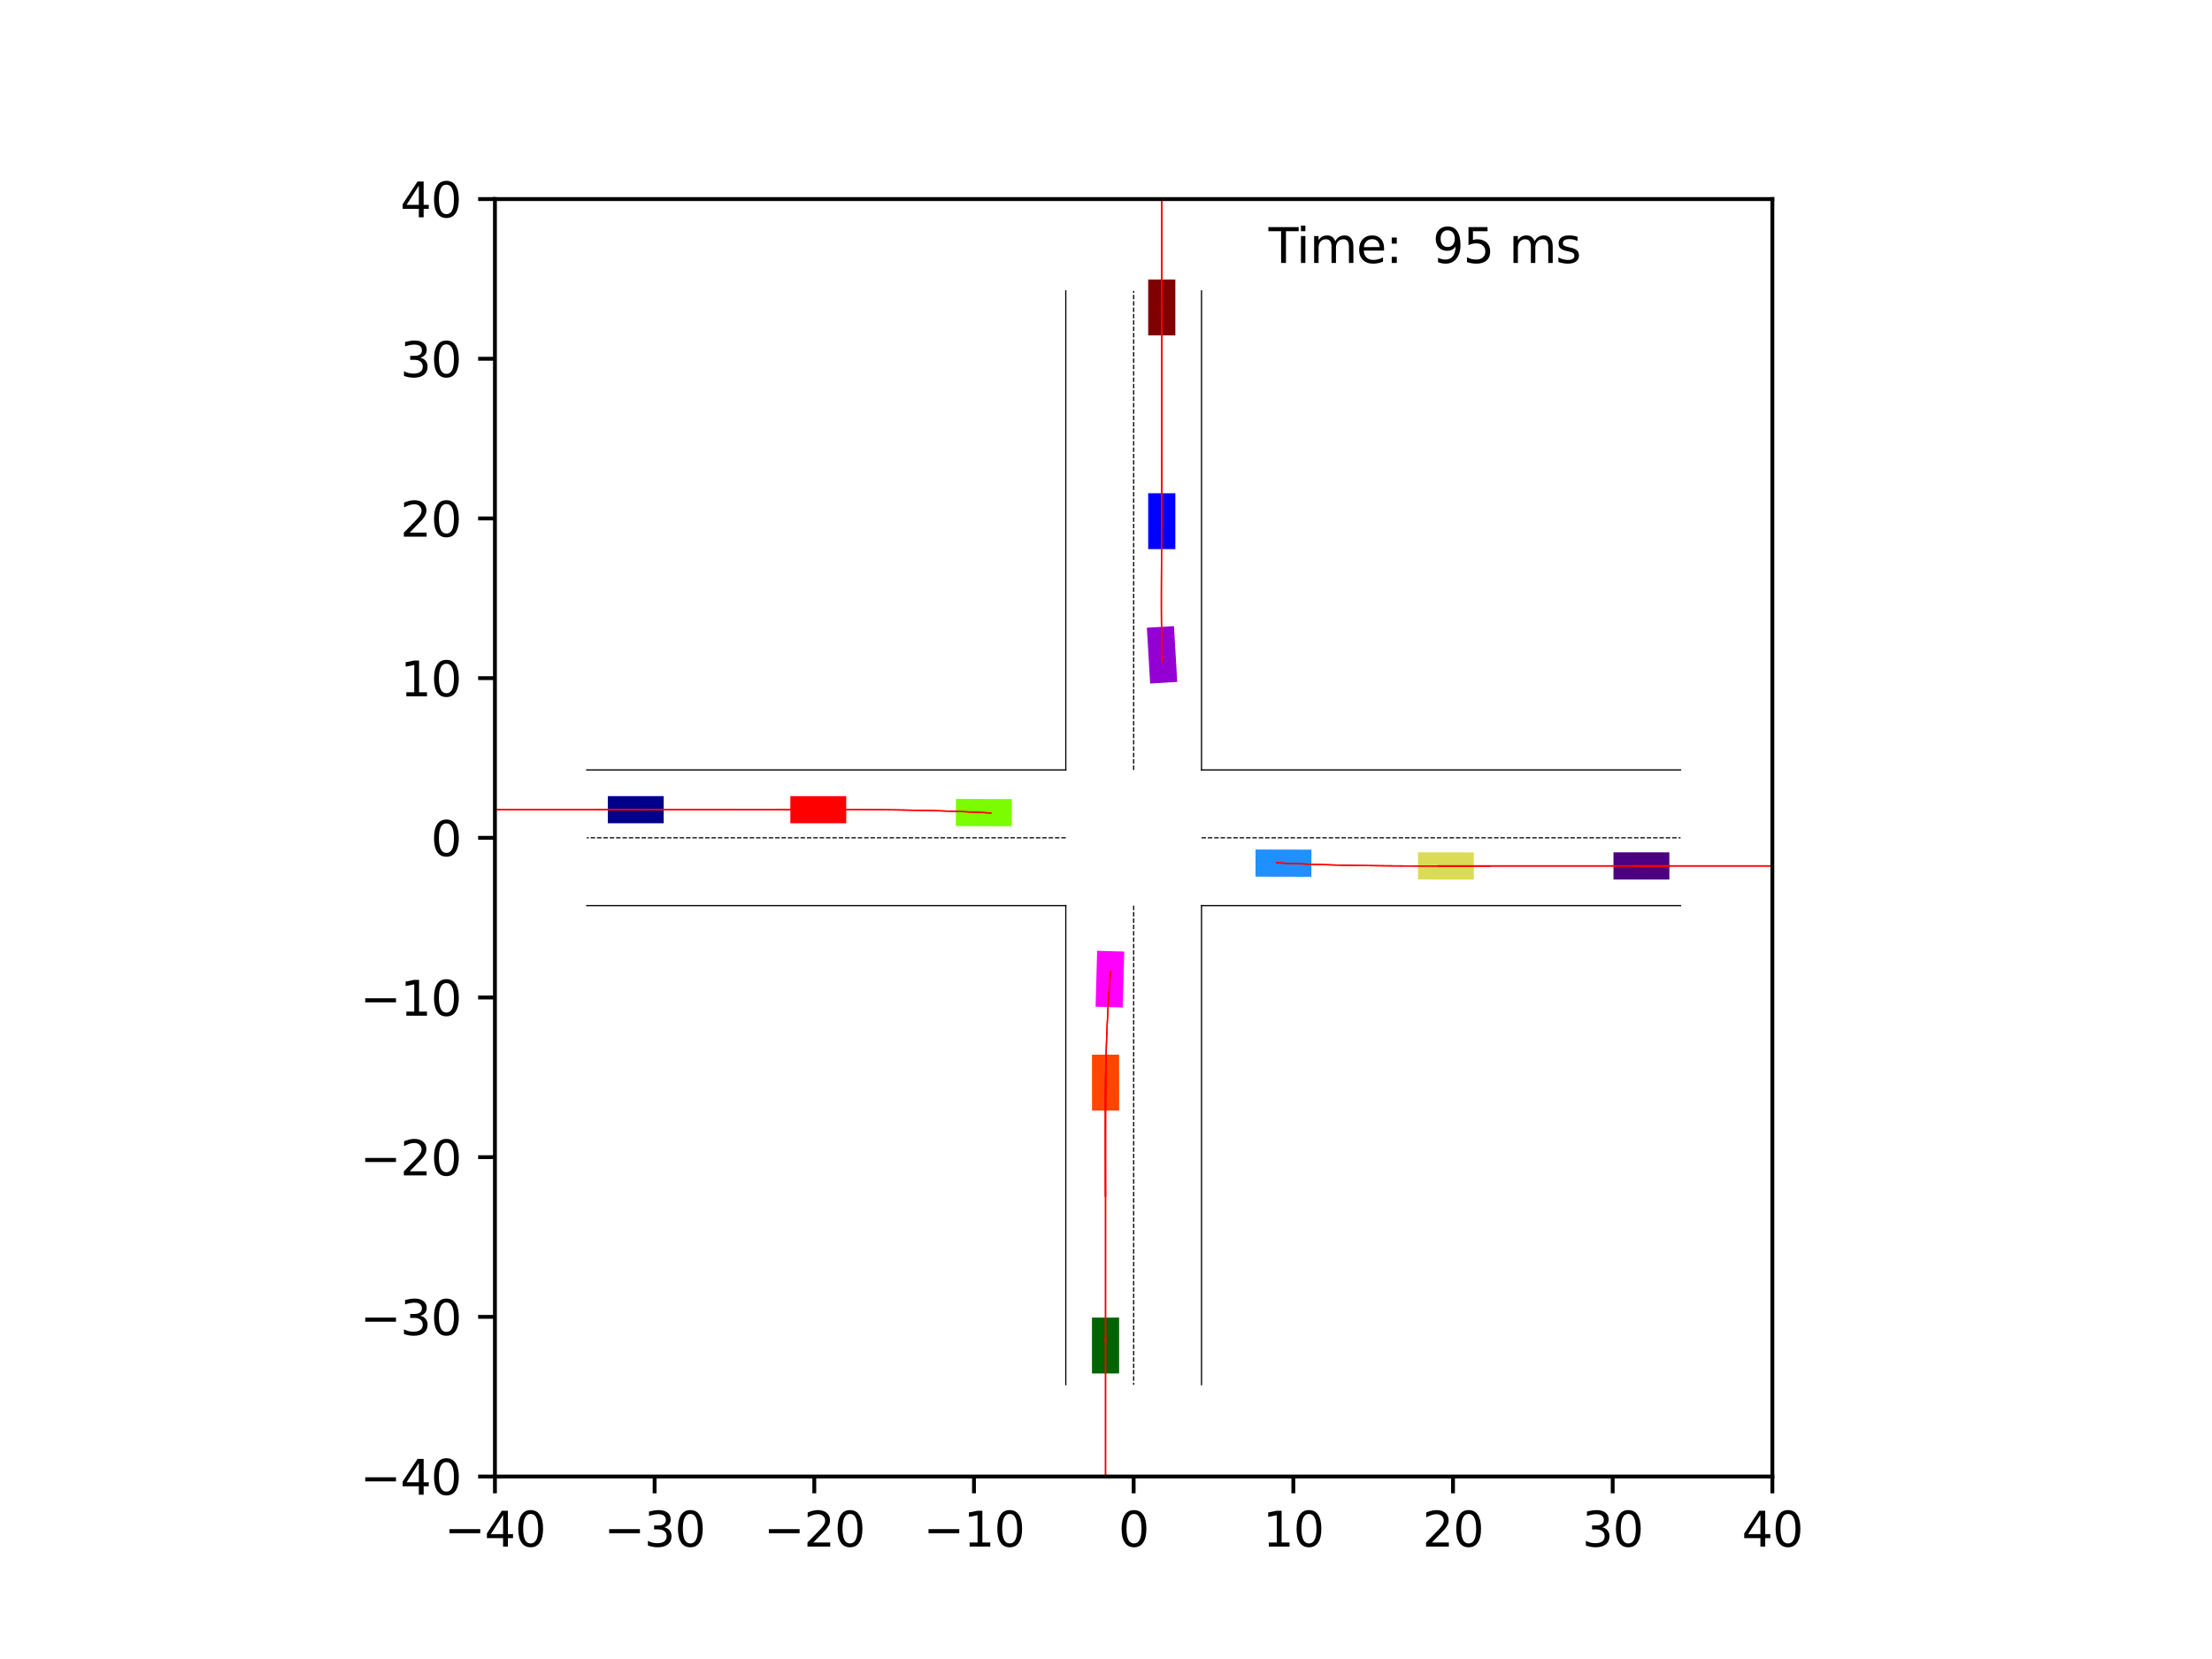 <?xml version="1.0" encoding="utf-8" standalone="no"?>
<!DOCTYPE svg PUBLIC "-//W3C//DTD SVG 1.1//EN"
  "http://www.w3.org/Graphics/SVG/1.1/DTD/svg11.dtd">
<svg xmlns:xlink="http://www.w3.org/1999/xlink" width="460.8pt" height="345.6pt" viewBox="0 0 460.8 345.6" xmlns="http://www.w3.org/2000/svg" version="1.1">
 <defs>
  <style type="text/css">*{stroke-linejoin: round; stroke-linecap: butt}</style>
 </defs>
 <g id="figure_1">
  <g id="patch_1">
   <path d="M 0 345.6 
L 460.8 345.6 
L 460.8 0 
L 0 0 
z
" style="fill: #ffffff"/>
  </g>
  <g id="axes_1">
   <g id="patch_2">
    <path d="M 103.104 307.584 
L 369.216 307.584 
L 369.216 41.472 
L 103.104 41.472 
z
" style="fill: #ffffff"/>
   </g>
   <g id="patch_3">
    <path d="M 138.26 165.845 
L 126.618 165.845 
L 126.618 171.5 
L 138.26 171.5 
z
" clip-path="url(#pce19d95047)" style="fill: #00008b"/>
   </g>
   <g id="patch_4">
    <path d="M 244.843 69.869 
L 244.843 58.226 
L 239.188 58.226 
L 239.188 69.869 
z
" clip-path="url(#pce19d95047)" style="fill: #800000"/>
   </g>
   <g id="patch_5">
    <path d="M 227.477 274.48 
L 227.477 286.123 
L 233.132 286.123 
L 233.132 274.48 
z
" clip-path="url(#pce19d95047)" style="fill: #006400"/>
   </g>
   <g id="patch_6">
    <path d="M 336.116 183.211 
L 347.759 183.211 
L 347.759 177.556 
L 336.116 177.556 
z
" clip-path="url(#pce19d95047)" style="fill: #4b0082"/>
   </g>
   <g id="patch_7">
    <path d="M 244.844 114.391 
L 244.843 102.748 
L 239.188 102.749 
L 239.189 114.391 
z
" clip-path="url(#pce19d95047)" style="fill: #0000ff"/>
   </g>
   <g id="patch_8">
    <path d="M 176.284 165.845 
L 164.642 165.854 
L 164.646 171.509 
L 176.288 171.5 
z
" clip-path="url(#pce19d95047)" style="fill: #ff0000"/>
   </g>
   <g id="patch_9">
    <path d="M 295.386 183.207 
L 307.028 183.211 
L 307.03 177.556 
L 295.387 177.552 
z
" clip-path="url(#pce19d95047)" style="fill: #dbdc56"/>
   </g>
   <g id="patch_10">
    <path d="M 245.242 142.053 
L 244.555 130.431 
L 238.91 130.764 
L 239.597 142.387 
z
" clip-path="url(#pce19d95047)" style="fill: #9400d3"/>
   </g>
   <g id="patch_11">
    <path d="M 261.542 182.624 
L 273.184 182.651 
L 273.197 176.996 
L 261.555 176.97 
z
" clip-path="url(#pce19d95047)" style="fill: #1e90ff"/>
   </g>
   <g id="patch_12">
    <path d="M 227.478 219.717 
L 227.493 231.359 
L 233.148 231.352 
L 233.133 219.709 
z
" clip-path="url(#pce19d95047)" style="fill: #ff4500"/>
   </g>
   <g id="patch_13">
    <path d="M 210.782 166.471 
L 199.14 166.423 
L 199.117 172.078 
L 210.759 172.126 
z
" clip-path="url(#pce19d95047)" style="fill: #7cfc00"/>
   </g>
   <g id="patch_14">
    <path d="M 228.552 198.073 
L 228.229 209.711 
L 233.882 209.868 
L 234.204 198.23 
z
" clip-path="url(#pce19d95047)" style="fill: #ff00ff"/>
   </g>
   <g id="matplotlib.axis_1">
    <g id="xtick_1">
     <g id="line2d_1">
      <defs>
       <path id="m92a6360ecf" d="M 0 0 
L 0 3.5 
" style="stroke: #000000; stroke-width: 0.8"/>
      </defs>
      <g>
       <use xlink:href="#m92a6360ecf" x="103.104" y="307.584" style="stroke: #000000; stroke-width: 0.8"/>
      </g>
     </g>
     <g id="text_1">
      <!-- −40 -->
      <g transform="translate(92.552 322.182) scale(0.1 -0.1)">
       <defs>
        <path id="DejaVuSans-2212" d="M 678 2272 
L 4684 2272 
L 4684 1741 
L 678 1741 
L 678 2272 
z
" transform="scale(0.016)"/>
        <path id="DejaVuSans-34" d="M 2419 4116 
L 825 1625 
L 2419 1625 
L 2419 4116 
z
M 2253 4666 
L 3047 4666 
L 3047 1625 
L 3713 1625 
L 3713 1100 
L 3047 1100 
L 3047 0 
L 2419 0 
L 2419 1100 
L 313 1100 
L 313 1709 
L 2253 4666 
z
" transform="scale(0.016)"/>
        <path id="DejaVuSans-30" d="M 2034 4250 
Q 1547 4250 1301 3770 
Q 1056 3291 1056 2328 
Q 1056 1369 1301 889 
Q 1547 409 2034 409 
Q 2525 409 2770 889 
Q 3016 1369 3016 2328 
Q 3016 3291 2770 3770 
Q 2525 4250 2034 4250 
z
M 2034 4750 
Q 2819 4750 3233 4129 
Q 3647 3509 3647 2328 
Q 3647 1150 3233 529 
Q 2819 -91 2034 -91 
Q 1250 -91 836 529 
Q 422 1150 422 2328 
Q 422 3509 836 4129 
Q 1250 4750 2034 4750 
z
" transform="scale(0.016)"/>
       </defs>
       <use xlink:href="#DejaVuSans-2212"/>
       <use xlink:href="#DejaVuSans-34" x="83.789"/>
       <use xlink:href="#DejaVuSans-30" x="147.412"/>
      </g>
     </g>
    </g>
    <g id="xtick_2">
     <g id="line2d_2">
      <g>
       <use xlink:href="#m92a6360ecf" x="136.368" y="307.584" style="stroke: #000000; stroke-width: 0.8"/>
      </g>
     </g>
     <g id="text_2">
      <!-- −30 -->
      <g transform="translate(125.816 322.182) scale(0.1 -0.1)">
       <defs>
        <path id="DejaVuSans-33" d="M 2597 2516 
Q 3050 2419 3304 2112 
Q 3559 1806 3559 1356 
Q 3559 666 3084 287 
Q 2609 -91 1734 -91 
Q 1441 -91 1130 -33 
Q 819 25 488 141 
L 488 750 
Q 750 597 1062 519 
Q 1375 441 1716 441 
Q 2309 441 2620 675 
Q 2931 909 2931 1356 
Q 2931 1769 2642 2001 
Q 2353 2234 1838 2234 
L 1294 2234 
L 1294 2753 
L 1863 2753 
Q 2328 2753 2575 2939 
Q 2822 3125 2822 3475 
Q 2822 3834 2567 4026 
Q 2313 4219 1838 4219 
Q 1578 4219 1281 4162 
Q 984 4106 628 3988 
L 628 4550 
Q 988 4650 1302 4700 
Q 1616 4750 1894 4750 
Q 2613 4750 3031 4423 
Q 3450 4097 3450 3541 
Q 3450 3153 3228 2886 
Q 3006 2619 2597 2516 
z
" transform="scale(0.016)"/>
       </defs>
       <use xlink:href="#DejaVuSans-2212"/>
       <use xlink:href="#DejaVuSans-33" x="83.789"/>
       <use xlink:href="#DejaVuSans-30" x="147.412"/>
      </g>
     </g>
    </g>
    <g id="xtick_3">
     <g id="line2d_3">
      <g>
       <use xlink:href="#m92a6360ecf" x="169.632" y="307.584" style="stroke: #000000; stroke-width: 0.8"/>
      </g>
     </g>
     <g id="text_3">
      <!-- −20 -->
      <g transform="translate(159.08 322.182) scale(0.1 -0.1)">
       <defs>
        <path id="DejaVuSans-32" d="M 1228 531 
L 3431 531 
L 3431 0 
L 469 0 
L 469 531 
Q 828 903 1448 1529 
Q 2069 2156 2228 2338 
Q 2531 2678 2651 2914 
Q 2772 3150 2772 3378 
Q 2772 3750 2511 3984 
Q 2250 4219 1831 4219 
Q 1534 4219 1204 4116 
Q 875 4013 500 3803 
L 500 4441 
Q 881 4594 1212 4672 
Q 1544 4750 1819 4750 
Q 2544 4750 2975 4387 
Q 3406 4025 3406 3419 
Q 3406 3131 3298 2873 
Q 3191 2616 2906 2266 
Q 2828 2175 2409 1742 
Q 1991 1309 1228 531 
z
" transform="scale(0.016)"/>
       </defs>
       <use xlink:href="#DejaVuSans-2212"/>
       <use xlink:href="#DejaVuSans-32" x="83.789"/>
       <use xlink:href="#DejaVuSans-30" x="147.412"/>
      </g>
     </g>
    </g>
    <g id="xtick_4">
     <g id="line2d_4">
      <g>
       <use xlink:href="#m92a6360ecf" x="202.896" y="307.584" style="stroke: #000000; stroke-width: 0.8"/>
      </g>
     </g>
     <g id="text_4">
      <!-- −10 -->
      <g transform="translate(192.344 322.182) scale(0.1 -0.1)">
       <defs>
        <path id="DejaVuSans-31" d="M 794 531 
L 1825 531 
L 1825 4091 
L 703 3866 
L 703 4441 
L 1819 4666 
L 2450 4666 
L 2450 531 
L 3481 531 
L 3481 0 
L 794 0 
L 794 531 
z
" transform="scale(0.016)"/>
       </defs>
       <use xlink:href="#DejaVuSans-2212"/>
       <use xlink:href="#DejaVuSans-31" x="83.789"/>
       <use xlink:href="#DejaVuSans-30" x="147.412"/>
      </g>
     </g>
    </g>
    <g id="xtick_5">
     <g id="line2d_5">
      <g>
       <use xlink:href="#m92a6360ecf" x="236.16" y="307.584" style="stroke: #000000; stroke-width: 0.8"/>
      </g>
     </g>
     <g id="text_5">
      <!-- 0 -->
      <g transform="translate(232.979 322.182) scale(0.1 -0.1)">
       <use xlink:href="#DejaVuSans-30"/>
      </g>
     </g>
    </g>
    <g id="xtick_6">
     <g id="line2d_6">
      <g>
       <use xlink:href="#m92a6360ecf" x="269.424" y="307.584" style="stroke: #000000; stroke-width: 0.8"/>
      </g>
     </g>
     <g id="text_6">
      <!-- 10 -->
      <g transform="translate(263.062 322.182) scale(0.1 -0.1)">
       <use xlink:href="#DejaVuSans-31"/>
       <use xlink:href="#DejaVuSans-30" x="63.623"/>
      </g>
     </g>
    </g>
    <g id="xtick_7">
     <g id="line2d_7">
      <g>
       <use xlink:href="#m92a6360ecf" x="302.688" y="307.584" style="stroke: #000000; stroke-width: 0.8"/>
      </g>
     </g>
     <g id="text_7">
      <!-- 20 -->
      <g transform="translate(296.325 322.182) scale(0.1 -0.1)">
       <use xlink:href="#DejaVuSans-32"/>
       <use xlink:href="#DejaVuSans-30" x="63.623"/>
      </g>
     </g>
    </g>
    <g id="xtick_8">
     <g id="line2d_8">
      <g>
       <use xlink:href="#m92a6360ecf" x="335.952" y="307.584" style="stroke: #000000; stroke-width: 0.8"/>
      </g>
     </g>
     <g id="text_8">
      <!-- 30 -->
      <g transform="translate(329.589 322.182) scale(0.1 -0.1)">
       <use xlink:href="#DejaVuSans-33"/>
       <use xlink:href="#DejaVuSans-30" x="63.623"/>
      </g>
     </g>
    </g>
    <g id="xtick_9">
     <g id="line2d_9">
      <g>
       <use xlink:href="#m92a6360ecf" x="369.216" y="307.584" style="stroke: #000000; stroke-width: 0.8"/>
      </g>
     </g>
     <g id="text_9">
      <!-- 40 -->
      <g transform="translate(362.853 322.182) scale(0.1 -0.1)">
       <use xlink:href="#DejaVuSans-34"/>
       <use xlink:href="#DejaVuSans-30" x="63.623"/>
      </g>
     </g>
    </g>
   </g>
   <g id="matplotlib.axis_2">
    <g id="ytick_1">
     <g id="line2d_10">
      <defs>
       <path id="ma680ce982c" d="M 0 0 
L -3.5 0 
" style="stroke: #000000; stroke-width: 0.8"/>
      </defs>
      <g>
       <use xlink:href="#ma680ce982c" x="103.104" y="307.584" style="stroke: #000000; stroke-width: 0.8"/>
      </g>
     </g>
     <g id="text_10">
      <!-- −40 -->
      <g transform="translate(74.999 311.383) scale(0.1 -0.1)">
       <use xlink:href="#DejaVuSans-2212"/>
       <use xlink:href="#DejaVuSans-34" x="83.789"/>
       <use xlink:href="#DejaVuSans-30" x="147.412"/>
      </g>
     </g>
    </g>
    <g id="ytick_2">
     <g id="line2d_11">
      <g>
       <use xlink:href="#ma680ce982c" x="103.104" y="274.32" style="stroke: #000000; stroke-width: 0.8"/>
      </g>
     </g>
     <g id="text_11">
      <!-- −30 -->
      <g transform="translate(74.999 278.119) scale(0.1 -0.1)">
       <use xlink:href="#DejaVuSans-2212"/>
       <use xlink:href="#DejaVuSans-33" x="83.789"/>
       <use xlink:href="#DejaVuSans-30" x="147.412"/>
      </g>
     </g>
    </g>
    <g id="ytick_3">
     <g id="line2d_12">
      <g>
       <use xlink:href="#ma680ce982c" x="103.104" y="241.056" style="stroke: #000000; stroke-width: 0.8"/>
      </g>
     </g>
     <g id="text_12">
      <!-- −20 -->
      <g transform="translate(74.999 244.855) scale(0.1 -0.1)">
       <use xlink:href="#DejaVuSans-2212"/>
       <use xlink:href="#DejaVuSans-32" x="83.789"/>
       <use xlink:href="#DejaVuSans-30" x="147.412"/>
      </g>
     </g>
    </g>
    <g id="ytick_4">
     <g id="line2d_13">
      <g>
       <use xlink:href="#ma680ce982c" x="103.104" y="207.792" style="stroke: #000000; stroke-width: 0.8"/>
      </g>
     </g>
     <g id="text_13">
      <!-- −10 -->
      <g transform="translate(74.999 211.591) scale(0.1 -0.1)">
       <use xlink:href="#DejaVuSans-2212"/>
       <use xlink:href="#DejaVuSans-31" x="83.789"/>
       <use xlink:href="#DejaVuSans-30" x="147.412"/>
      </g>
     </g>
    </g>
    <g id="ytick_5">
     <g id="line2d_14">
      <g>
       <use xlink:href="#ma680ce982c" x="103.104" y="174.528" style="stroke: #000000; stroke-width: 0.8"/>
      </g>
     </g>
     <g id="text_14">
      <!-- 0 -->
      <g transform="translate(89.742 178.327) scale(0.1 -0.1)">
       <use xlink:href="#DejaVuSans-30"/>
      </g>
     </g>
    </g>
    <g id="ytick_6">
     <g id="line2d_15">
      <g>
       <use xlink:href="#ma680ce982c" x="103.104" y="141.264" style="stroke: #000000; stroke-width: 0.8"/>
      </g>
     </g>
     <g id="text_15">
      <!-- 10 -->
      <g transform="translate(83.379 145.063) scale(0.1 -0.1)">
       <use xlink:href="#DejaVuSans-31"/>
       <use xlink:href="#DejaVuSans-30" x="63.623"/>
      </g>
     </g>
    </g>
    <g id="ytick_7">
     <g id="line2d_16">
      <g>
       <use xlink:href="#ma680ce982c" x="103.104" y="108" style="stroke: #000000; stroke-width: 0.8"/>
      </g>
     </g>
     <g id="text_16">
      <!-- 20 -->
      <g transform="translate(83.379 111.799) scale(0.1 -0.1)">
       <use xlink:href="#DejaVuSans-32"/>
       <use xlink:href="#DejaVuSans-30" x="63.623"/>
      </g>
     </g>
    </g>
    <g id="ytick_8">
     <g id="line2d_17">
      <g>
       <use xlink:href="#ma680ce982c" x="103.104" y="74.736" style="stroke: #000000; stroke-width: 0.8"/>
      </g>
     </g>
     <g id="text_17">
      <!-- 30 -->
      <g transform="translate(83.379 78.535) scale(0.1 -0.1)">
       <use xlink:href="#DejaVuSans-33"/>
       <use xlink:href="#DejaVuSans-30" x="63.623"/>
      </g>
     </g>
    </g>
    <g id="ytick_9">
     <g id="line2d_18">
      <g>
       <use xlink:href="#ma680ce982c" x="103.104" y="41.472" style="stroke: #000000; stroke-width: 0.8"/>
      </g>
     </g>
     <g id="text_18">
      <!-- 40 -->
      <g transform="translate(83.379 45.271) scale(0.1 -0.1)">
       <use xlink:href="#DejaVuSans-34"/>
       <use xlink:href="#DejaVuSans-30" x="63.623"/>
      </g>
     </g>
    </g>
   </g>
   <g id="line2d_19">
    <path d="M 250.297 288.457 
L 250.297 188.665 
" clip-path="url(#pce19d95047)" style="fill: none; stroke: #000000; stroke-width: 0.25; stroke-linecap: square"/>
   </g>
   <g id="line2d_20">
    <path d="M 250.297 188.665 
L 350.089 188.665 
" clip-path="url(#pce19d95047)" style="fill: none; stroke: #000000; stroke-width: 0.25; stroke-linecap: square"/>
   </g>
   <g id="line2d_21">
    <path d="M 350.089 160.391 
L 250.297 160.391 
" clip-path="url(#pce19d95047)" style="fill: none; stroke: #000000; stroke-width: 0.25; stroke-linecap: square"/>
   </g>
   <g id="line2d_22">
    <path d="M 250.297 160.391 
L 250.297 60.599 
" clip-path="url(#pce19d95047)" style="fill: none; stroke: #000000; stroke-width: 0.25; stroke-linecap: square"/>
   </g>
   <g id="line2d_23">
    <path d="M 222.023 60.599 
L 222.023 160.391 
" clip-path="url(#pce19d95047)" style="fill: none; stroke: #000000; stroke-width: 0.25; stroke-linecap: square"/>
   </g>
   <g id="line2d_24">
    <path d="M 222.023 160.391 
L 122.231 160.391 
" clip-path="url(#pce19d95047)" style="fill: none; stroke: #000000; stroke-width: 0.25; stroke-linecap: square"/>
   </g>
   <g id="line2d_25">
    <path d="M 122.231 188.665 
L 222.023 188.665 
" clip-path="url(#pce19d95047)" style="fill: none; stroke: #000000; stroke-width: 0.25; stroke-linecap: square"/>
   </g>
   <g id="line2d_26">
    <path d="M 222.023 188.665 
L 222.023 288.457 
" clip-path="url(#pce19d95047)" style="fill: none; stroke: #000000; stroke-width: 0.25; stroke-linecap: square"/>
   </g>
   <g id="line2d_27">
    <path d="M 250.297 174.528 
L 350.089 174.528 
" clip-path="url(#pce19d95047)" style="fill: none; stroke-dasharray: 0.925,0.4; stroke-dashoffset: 0; stroke: #000000; stroke-width: 0.25"/>
   </g>
   <g id="line2d_28">
    <path d="M 236.16 160.391 
L 236.16 60.599 
" clip-path="url(#pce19d95047)" style="fill: none; stroke-dasharray: 0.925,0.4; stroke-dashoffset: 0; stroke: #000000; stroke-width: 0.25"/>
   </g>
   <g id="line2d_29">
    <path d="M 222.023 174.528 
L 122.231 174.528 
" clip-path="url(#pce19d95047)" style="fill: none; stroke-dasharray: 0.925,0.4; stroke-dashoffset: 0; stroke: #000000; stroke-width: 0.25"/>
   </g>
   <g id="line2d_30">
    <path d="M 236.16 188.665 
L 236.16 288.457 
" clip-path="url(#pce19d95047)" style="fill: none; stroke-dasharray: 0.925,0.4; stroke-dashoffset: 0; stroke: #000000; stroke-width: 0.25"/>
   </g>
   <g id="line2d_31">
    <path d="M 134.066 168.672 
L 132.439 168.672 
L 130.812 168.672 
L 129.185 168.672 
L 127.558 168.672 
L 125.931 168.672 
L 124.303 168.672 
L 122.676 168.672 
L 121.048 168.672 
L 119.42 168.672 
L 117.792 168.672 
L 116.164 168.672 
L 114.536 168.672 
L 112.908 168.672 
L 111.28 168.672 
L 109.652 168.672 
L 108.024 168.672 
L 106.396 168.672 
L 104.767 168.672 
L 103.139 168.672 
L 101.51 168.672 
L 99.882 168.672 
L 98.253 168.672 
L 96.625 168.672 
L 94.996 168.672 
L 93.368 168.672 
L 91.739 168.672 
L 90.11 168.672 
L 88.482 168.672 
L 86.853 168.672 
L 85.225 168.672 
" clip-path="url(#pce19d95047)" style="fill: none; stroke: #ff0000; stroke-opacity: 0.2; stroke-width: 0.25; stroke-linecap: square"/>
   </g>
   <g id="line2d_32">
    <path d="M 134.066 168.672 
L 132.439 168.672 
L 130.812 168.672 
L 129.185 168.672 
L 127.558 168.672 
L 125.931 168.672 
L 124.303 168.672 
L 122.676 168.672 
L 121.048 168.672 
L 119.42 168.672 
L 117.792 168.672 
L 116.165 168.672 
L 114.537 168.672 
L 112.909 168.672 
L 111.28 168.672 
L 109.652 168.672 
L 108.024 168.672 
L 106.396 168.672 
L 104.767 168.672 
L 103.139 168.672 
L 101.51 168.672 
L 99.882 168.672 
L 98.254 168.672 
L 96.625 168.672 
L 94.996 168.672 
L 93.368 168.672 
L 91.739 168.672 
L 90.111 168.672 
L 88.482 168.672 
L 86.854 168.672 
L 85.225 168.672 
" clip-path="url(#pce19d95047)" style="fill: none; stroke: #ff0000; stroke-opacity: 0.4; stroke-width: 0.25; stroke-linecap: square"/>
   </g>
   <g id="line2d_33">
    <path d="M 134.066 168.672 
L 132.439 168.672 
L 130.812 168.672 
L 129.185 168.672 
L 127.558 168.672 
L 125.931 168.672 
L 124.303 168.672 
L 122.676 168.672 
L 121.048 168.672 
L 119.42 168.672 
L 117.792 168.672 
L 116.165 168.672 
L 114.537 168.672 
L 112.908 168.672 
L 111.28 168.672 
L 109.652 168.672 
L 108.024 168.672 
L 106.396 168.672 
L 104.767 168.672 
L 103.139 168.672 
L 101.51 168.672 
L 99.882 168.672 
L 98.253 168.672 
L 96.625 168.672 
L 94.996 168.672 
L 93.368 168.672 
L 91.739 168.672 
L 90.111 168.672 
L 88.482 168.672 
L 86.853 168.672 
L 85.225 168.672 
" clip-path="url(#pce19d95047)" style="fill: none; stroke: #ff0000; stroke-opacity: 0.6; stroke-width: 0.25; stroke-linecap: square"/>
   </g>
   <g id="line2d_34">
    <path d="M 134.066 168.672 
L 132.439 168.672 
L 130.812 168.672 
L 129.185 168.672 
L 127.558 168.672 
L 125.931 168.672 
L 124.303 168.672 
L 122.676 168.672 
L 121.048 168.672 
L 119.42 168.672 
L 117.792 168.672 
L 116.165 168.672 
L 114.537 168.672 
L 112.908 168.672 
L 111.28 168.672 
L 109.652 168.672 
L 108.024 168.672 
L 106.396 168.672 
L 104.767 168.672 
L 103.139 168.672 
L 101.51 168.672 
L 99.882 168.672 
L 98.253 168.672 
L 96.625 168.672 
L 94.996 168.672 
L 93.368 168.672 
L 91.739 168.672 
L 90.111 168.672 
L 88.482 168.672 
L 86.854 168.672 
L 85.225 168.672 
" clip-path="url(#pce19d95047)" style="fill: none; stroke: #ff0000; stroke-opacity: 0.8; stroke-width: 0.25; stroke-linecap: square"/>
   </g>
   <g id="line2d_35">
    <path d="M 134.066 168.672 
L 132.439 168.672 
L 130.812 168.672 
L 129.185 168.672 
L 127.558 168.672 
L 125.931 168.672 
L 124.303 168.672 
L 122.676 168.672 
L 121.048 168.672 
L 119.42 168.672 
L 117.792 168.672 
L 116.165 168.672 
L 114.537 168.672 
L 112.908 168.672 
L 111.28 168.672 
L 109.652 168.672 
L 108.024 168.672 
L 106.396 168.672 
L 104.767 168.672 
L 103.139 168.672 
L 101.51 168.672 
L 99.882 168.672 
L 98.253 168.672 
L 96.625 168.672 
L 94.996 168.672 
L 93.368 168.672 
L 91.739 168.672 
L 90.111 168.672 
L 88.482 168.672 
L 86.853 168.672 
L 85.225 168.672 
" clip-path="url(#pce19d95047)" style="fill: none; stroke: #ff0000; stroke-width: 0.25; stroke-linecap: square"/>
   </g>
   <g id="line2d_36">
    <path d="M 242.016 65.557 
L 242.016 64.047 
L 242.016 62.538 
L 242.016 61.029 
L 242.016 59.52 
L 242.016 58.011 
L 242.016 56.502 
L 242.016 54.994 
L 242.016 53.485 
L 242.016 51.977 
L 242.016 50.469 
L 242.016 48.961 
L 242.016 47.453 
L 242.016 45.945 
L 242.016 44.437 
L 242.016 42.93 
L 242.016 41.422 
L 242.016 39.915 
L 242.016 38.407 
L 242.016 36.9 
L 242.016 35.393 
L 242.016 33.885 
L 242.016 32.378 
L 242.016 30.871 
L 242.016 29.364 
L 242.016 27.857 
L 242.016 26.35 
L 242.016 24.843 
L 242.016 23.336 
L 242.016 21.829 
L 242.016 20.322 
" clip-path="url(#pce19d95047)" style="fill: none; stroke: #ff0000; stroke-opacity: 0.2; stroke-width: 0.25; stroke-linecap: square"/>
   </g>
   <g id="line2d_37">
    <path d="M 242.016 65.557 
L 242.016 64.047 
L 242.016 62.538 
L 242.016 61.029 
L 242.016 59.52 
L 242.016 58.011 
L 242.016 56.502 
L 242.016 54.994 
L 242.016 53.485 
L 242.016 51.977 
L 242.016 50.469 
L 242.016 48.961 
L 242.016 47.453 
L 242.016 45.945 
L 242.016 44.437 
L 242.016 42.929 
L 242.016 41.422 
L 242.016 39.914 
L 242.016 38.407 
L 242.016 36.899 
L 242.016 35.392 
L 242.016 33.885 
L 242.016 32.377 
L 242.016 30.87 
L 242.016 29.363 
L 242.016 27.856 
L 242.016 26.349 
L 242.016 24.842 
L 242.016 23.335 
L 242.016 21.828 
L 242.016 20.321 
" clip-path="url(#pce19d95047)" style="fill: none; stroke: #ff0000; stroke-opacity: 0.4; stroke-width: 0.25; stroke-linecap: square"/>
   </g>
   <g id="line2d_38">
    <path d="M 242.016 65.557 
L 242.016 64.047 
L 242.016 62.538 
L 242.016 61.029 
L 242.016 59.52 
L 242.016 58.011 
L 242.016 56.502 
L 242.016 54.994 
L 242.016 53.485 
L 242.016 51.977 
L 242.016 50.469 
L 242.016 48.961 
L 242.016 47.453 
L 242.016 45.945 
L 242.016 44.437 
L 242.016 42.929 
L 242.016 41.422 
L 242.016 39.914 
L 242.016 38.407 
L 242.016 36.9 
L 242.016 35.392 
L 242.016 33.885 
L 242.016 32.378 
L 242.016 30.871 
L 242.016 29.364 
L 242.016 27.857 
L 242.016 26.35 
L 242.016 24.842 
L 242.016 23.335 
L 242.016 21.828 
L 242.016 20.321 
" clip-path="url(#pce19d95047)" style="fill: none; stroke: #ff0000; stroke-opacity: 0.6; stroke-width: 0.25; stroke-linecap: square"/>
   </g>
   <g id="line2d_39">
    <path d="M 242.016 65.557 
L 242.016 64.047 
L 242.016 62.538 
L 242.016 61.029 
L 242.016 59.52 
L 242.016 58.011 
L 242.016 56.502 
L 242.016 54.994 
L 242.016 53.485 
L 242.016 51.977 
L 242.016 50.469 
L 242.016 48.961 
L 242.016 47.453 
L 242.016 45.945 
L 242.016 44.437 
L 242.016 42.929 
L 242.016 41.422 
L 242.016 39.914 
L 242.016 38.407 
L 242.016 36.899 
L 242.016 35.392 
L 242.016 33.885 
L 242.016 32.378 
L 242.016 30.87 
L 242.016 29.363 
L 242.016 27.856 
L 242.016 26.349 
L 242.016 24.842 
L 242.016 23.335 
L 242.016 21.828 
L 242.016 20.321 
" clip-path="url(#pce19d95047)" style="fill: none; stroke: #ff0000; stroke-opacity: 0.8; stroke-width: 0.25; stroke-linecap: square"/>
   </g>
   <g id="line2d_40">
    <path d="M 242.016 65.557 
L 242.016 64.047 
L 242.016 62.538 
L 242.016 61.029 
L 242.016 59.52 
L 242.016 58.011 
L 242.016 56.502 
L 242.016 54.994 
L 242.016 53.485 
L 242.016 51.977 
L 242.016 50.469 
L 242.016 48.961 
L 242.016 47.453 
L 242.016 45.945 
L 242.016 44.437 
L 242.016 42.929 
L 242.016 41.422 
L 242.016 39.914 
L 242.016 38.407 
L 242.016 36.9 
L 242.016 35.392 
L 242.016 33.885 
L 242.016 32.378 
L 242.016 30.871 
L 242.016 29.364 
L 242.016 27.856 
L 242.016 26.349 
L 242.016 24.842 
L 242.016 23.335 
L 242.016 21.828 
L 242.016 20.321 
" clip-path="url(#pce19d95047)" style="fill: none; stroke: #ff0000; stroke-width: 0.25; stroke-linecap: square"/>
   </g>
   <g id="line2d_41">
    <path d="M 230.304 278.694 
L 230.304 280.302 
L 230.304 281.91 
L 230.304 283.518 
L 230.304 285.126 
L 230.304 286.734 
L 230.304 288.342 
L 230.304 289.95 
L 230.304 291.558 
L 230.304 293.166 
L 230.304 294.774 
L 230.304 296.382 
L 230.304 297.99 
L 230.304 299.598 
L 230.304 301.206 
L 230.304 302.814 
L 230.304 304.422 
L 230.304 306.03 
L 230.304 307.638 
L 230.304 309.246 
L 230.304 310.854 
L 230.304 312.462 
L 230.304 314.07 
L 230.304 315.678 
L 230.304 317.286 
L 230.304 318.894 
L 230.304 320.502 
L 230.304 322.11 
L 230.304 323.718 
L 230.304 325.326 
L 230.304 326.934 
" clip-path="url(#pce19d95047)" style="fill: none; stroke: #ff0000; stroke-opacity: 0.2; stroke-width: 0.25; stroke-linecap: square"/>
   </g>
   <g id="line2d_42">
    <path d="M 230.304 278.694 
L 230.304 280.302 
L 230.304 281.91 
L 230.304 283.518 
L 230.304 285.126 
L 230.304 286.734 
L 230.304 288.342 
L 230.304 289.95 
L 230.304 291.558 
L 230.304 293.166 
L 230.304 294.774 
L 230.304 296.382 
L 230.304 297.99 
L 230.304 299.598 
L 230.304 301.206 
L 230.304 302.814 
L 230.304 304.422 
L 230.304 306.03 
L 230.304 307.638 
L 230.304 309.246 
L 230.304 310.854 
L 230.304 312.462 
L 230.304 314.07 
L 230.304 315.678 
L 230.304 317.286 
L 230.304 318.894 
L 230.304 320.502 
L 230.304 322.11 
L 230.304 323.718 
L 230.304 325.326 
L 230.304 326.934 
" clip-path="url(#pce19d95047)" style="fill: none; stroke: #ff0000; stroke-opacity: 0.4; stroke-width: 0.25; stroke-linecap: square"/>
   </g>
   <g id="line2d_43">
    <path d="M 230.304 278.694 
L 230.304 280.302 
L 230.304 281.91 
L 230.304 283.518 
L 230.304 285.126 
L 230.304 286.734 
L 230.304 288.342 
L 230.304 289.95 
L 230.304 291.558 
L 230.304 293.166 
L 230.304 294.774 
L 230.304 296.382 
L 230.304 297.99 
L 230.304 299.598 
L 230.304 301.206 
L 230.304 302.814 
L 230.304 304.422 
L 230.304 306.03 
L 230.304 307.638 
L 230.304 309.246 
L 230.304 310.854 
L 230.304 312.462 
L 230.304 314.07 
L 230.304 315.678 
L 230.304 317.286 
L 230.304 318.894 
L 230.304 320.502 
L 230.304 322.11 
L 230.304 323.718 
L 230.304 325.326 
L 230.304 326.934 
" clip-path="url(#pce19d95047)" style="fill: none; stroke: #ff0000; stroke-opacity: 0.6; stroke-width: 0.25; stroke-linecap: square"/>
   </g>
   <g id="line2d_44">
    <path d="M 230.304 278.694 
L 230.304 280.302 
L 230.304 281.91 
L 230.304 283.518 
L 230.304 285.126 
L 230.304 286.734 
L 230.304 288.342 
L 230.304 289.95 
L 230.304 291.558 
L 230.304 293.166 
L 230.304 294.774 
L 230.304 296.382 
L 230.304 297.99 
L 230.304 299.598 
L 230.304 301.206 
L 230.304 302.814 
L 230.304 304.422 
L 230.304 306.03 
L 230.304 307.638 
L 230.304 309.246 
L 230.304 310.854 
L 230.304 312.462 
L 230.304 314.07 
L 230.304 315.678 
L 230.304 317.286 
L 230.304 318.894 
L 230.304 320.502 
L 230.304 322.11 
L 230.304 323.718 
L 230.304 325.326 
L 230.304 326.934 
" clip-path="url(#pce19d95047)" style="fill: none; stroke: #ff0000; stroke-opacity: 0.8; stroke-width: 0.25; stroke-linecap: square"/>
   </g>
   <g id="line2d_45">
    <path d="M 230.304 278.694 
L 230.304 280.302 
L 230.304 281.91 
L 230.304 283.518 
L 230.304 285.126 
L 230.304 286.734 
L 230.304 288.342 
L 230.304 289.95 
L 230.304 291.558 
L 230.304 293.166 
L 230.304 294.774 
L 230.304 296.382 
L 230.304 297.99 
L 230.304 299.598 
L 230.304 301.206 
L 230.304 302.814 
L 230.304 304.422 
L 230.304 306.03 
L 230.304 307.638 
L 230.304 309.246 
L 230.304 310.854 
L 230.304 312.462 
L 230.304 314.07 
L 230.304 315.678 
L 230.304 317.286 
L 230.304 318.894 
L 230.304 320.502 
L 230.304 322.11 
L 230.304 323.718 
L 230.304 325.326 
L 230.304 326.934 
" clip-path="url(#pce19d95047)" style="fill: none; stroke: #ff0000; stroke-width: 0.25; stroke-linecap: square"/>
   </g>
   <g id="line2d_46">
    <path d="M 340.33 180.384 
L 341.937 180.384 
L 343.545 180.384 
L 345.152 180.384 
L 346.76 180.384 
L 348.368 180.384 
L 349.975 180.384 
L 351.583 180.384 
L 353.191 180.384 
L 354.798 180.384 
L 356.406 180.384 
L 358.014 180.384 
L 359.622 180.384 
L 361.229 180.384 
L 362.837 180.384 
L 364.445 180.384 
L 366.053 180.384 
L 367.661 180.384 
L 369.269 180.384 
L 370.876 180.384 
L 372.484 180.384 
L 374.092 180.384 
L 375.7 180.384 
L 377.308 180.384 
L 378.916 180.384 
L 380.524 180.384 
L 382.132 180.384 
L 383.74 180.384 
L 385.348 180.384 
L 386.955 180.384 
L 388.563 180.384 
" clip-path="url(#pce19d95047)" style="fill: none; stroke: #ff0000; stroke-opacity: 0.2; stroke-width: 0.25; stroke-linecap: square"/>
   </g>
   <g id="line2d_47">
    <path d="M 340.33 180.384 
L 341.937 180.384 
L 343.545 180.384 
L 345.152 180.384 
L 346.76 180.384 
L 348.368 180.384 
L 349.975 180.384 
L 351.583 180.384 
L 353.191 180.384 
L 354.798 180.384 
L 356.406 180.384 
L 358.014 180.384 
L 359.622 180.384 
L 361.229 180.384 
L 362.837 180.384 
L 364.445 180.384 
L 366.053 180.384 
L 367.661 180.384 
L 369.269 180.384 
L 370.876 180.384 
L 372.484 180.384 
L 374.092 180.384 
L 375.7 180.384 
L 377.308 180.384 
L 378.916 180.384 
L 380.524 180.384 
L 382.132 180.384 
L 383.74 180.384 
L 385.348 180.384 
L 386.955 180.384 
L 388.563 180.384 
" clip-path="url(#pce19d95047)" style="fill: none; stroke: #ff0000; stroke-opacity: 0.4; stroke-width: 0.25; stroke-linecap: square"/>
   </g>
   <g id="line2d_48">
    <path d="M 340.33 180.384 
L 341.937 180.384 
L 343.545 180.384 
L 345.152 180.384 
L 346.76 180.384 
L 348.368 180.384 
L 349.975 180.384 
L 351.583 180.384 
L 353.191 180.384 
L 354.798 180.384 
L 356.406 180.384 
L 358.014 180.384 
L 359.622 180.384 
L 361.229 180.384 
L 362.837 180.384 
L 364.445 180.384 
L 366.053 180.384 
L 367.661 180.384 
L 369.269 180.384 
L 370.876 180.384 
L 372.484 180.384 
L 374.092 180.384 
L 375.7 180.384 
L 377.308 180.384 
L 378.916 180.384 
L 380.524 180.384 
L 382.132 180.384 
L 383.74 180.384 
L 385.348 180.384 
L 386.955 180.384 
L 388.563 180.384 
" clip-path="url(#pce19d95047)" style="fill: none; stroke: #ff0000; stroke-opacity: 0.6; stroke-width: 0.25; stroke-linecap: square"/>
   </g>
   <g id="line2d_49">
    <path d="M 340.33 180.384 
L 341.937 180.384 
L 343.545 180.384 
L 345.152 180.384 
L 346.76 180.384 
L 348.368 180.384 
L 349.975 180.384 
L 351.583 180.384 
L 353.191 180.384 
L 354.798 180.384 
L 356.406 180.384 
L 358.014 180.384 
L 359.622 180.384 
L 361.229 180.384 
L 362.837 180.384 
L 364.445 180.384 
L 366.053 180.384 
L 367.661 180.384 
L 369.269 180.384 
L 370.876 180.384 
L 372.484 180.384 
L 374.092 180.384 
L 375.7 180.384 
L 377.308 180.384 
L 378.916 180.384 
L 380.524 180.384 
L 382.132 180.384 
L 383.74 180.384 
L 385.348 180.384 
L 386.955 180.384 
L 388.563 180.384 
" clip-path="url(#pce19d95047)" style="fill: none; stroke: #ff0000; stroke-opacity: 0.8; stroke-width: 0.25; stroke-linecap: square"/>
   </g>
   <g id="line2d_50">
    <path d="M 340.33 180.384 
L 341.937 180.384 
L 343.545 180.384 
L 345.152 180.384 
L 346.76 180.384 
L 348.368 180.384 
L 349.975 180.384 
L 351.583 180.384 
L 353.191 180.384 
L 354.798 180.384 
L 356.406 180.384 
L 358.014 180.384 
L 359.622 180.384 
L 361.229 180.384 
L 362.837 180.384 
L 364.445 180.384 
L 366.053 180.384 
L 367.661 180.384 
L 369.269 180.384 
L 370.876 180.384 
L 372.484 180.384 
L 374.092 180.384 
L 375.7 180.384 
L 377.308 180.384 
L 378.916 180.384 
L 380.524 180.384 
L 382.132 180.384 
L 383.74 180.384 
L 385.348 180.384 
L 386.955 180.384 
L 388.563 180.384 
" clip-path="url(#pce19d95047)" style="fill: none; stroke: #ff0000; stroke-width: 0.25; stroke-linecap: square"/>
   </g>
   <g id="line2d_51">
    <path d="M 242.016 110.131 
L 242.016 108.57 
L 242.016 107.006 
L 242.016 105.44 
L 242.016 103.871 
L 242.016 102.299 
L 242.016 100.725 
L 242.016 99.149 
L 242.016 97.57 
L 242.016 95.989 
L 242.016 94.407 
L 242.016 92.822 
L 242.016 91.236 
L 242.016 89.648 
L 242.016 88.058 
L 242.016 86.467 
L 242.016 84.875 
L 242.016 83.281 
L 242.016 81.686 
L 242.016 80.091 
L 242.016 78.494 
L 242.016 76.897 
L 242.016 75.298 
L 242.016 73.7 
L 242.016 72.101 
L 242.016 70.501 
L 242.016 68.901 
L 242.016 67.301 
L 242.016 65.7 
L 242.016 64.1 
L 242.016 62.499 
" clip-path="url(#pce19d95047)" style="fill: none; stroke: #ff0000; stroke-opacity: 0.2; stroke-width: 0.25; stroke-linecap: square"/>
   </g>
   <g id="line2d_52">
    <path d="M 242.016 110.131 
L 242.016 108.57 
L 242.016 107.006 
L 242.016 105.44 
L 242.016 103.87 
L 242.016 102.299 
L 242.016 100.725 
L 242.016 99.148 
L 242.016 97.57 
L 242.016 95.989 
L 242.016 94.406 
L 242.016 92.821 
L 242.016 91.234 
L 242.016 89.646 
L 242.016 88.056 
L 242.016 86.465 
L 242.016 84.872 
L 242.016 83.278 
L 242.016 81.683 
L 242.016 80.087 
L 242.016 78.49 
L 242.016 76.892 
L 242.016 75.293 
L 242.016 73.694 
L 242.016 72.095 
L 242.016 70.494 
L 242.016 68.894 
L 242.016 67.293 
L 242.016 65.692 
L 242.016 64.091 
L 242.016 62.49 
" clip-path="url(#pce19d95047)" style="fill: none; stroke: #ff0000; stroke-opacity: 0.4; stroke-width: 0.25; stroke-linecap: square"/>
   </g>
   <g id="line2d_53">
    <path d="M 242.016 110.131 
L 242.016 108.57 
L 242.016 107.006 
L 242.016 105.44 
L 242.016 103.87 
L 242.016 102.299 
L 242.016 100.725 
L 242.016 99.148 
L 242.016 97.57 
L 242.016 95.989 
L 242.016 94.406 
L 242.016 92.822 
L 242.016 91.235 
L 242.016 89.647 
L 242.016 88.057 
L 242.016 86.466 
L 242.016 84.874 
L 242.016 83.28 
L 242.016 81.685 
L 242.016 80.089 
L 242.016 78.492 
L 242.016 76.895 
L 242.016 75.296 
L 242.016 73.697 
L 242.016 72.098 
L 242.016 70.498 
L 242.016 68.898 
L 242.016 67.297 
L 242.016 65.697 
L 242.016 64.096 
L 242.016 62.495 
" clip-path="url(#pce19d95047)" style="fill: none; stroke: #ff0000; stroke-opacity: 0.6; stroke-width: 0.25; stroke-linecap: square"/>
   </g>
   <g id="line2d_54">
    <path d="M 242.016 110.131 
L 242.016 108.57 
L 242.016 107.006 
L 242.016 105.44 
L 242.016 103.87 
L 242.016 102.299 
L 242.016 100.725 
L 242.016 99.148 
L 242.016 97.57 
L 242.016 95.989 
L 242.016 94.406 
L 242.016 92.821 
L 242.016 91.235 
L 242.016 89.647 
L 242.016 88.057 
L 242.016 86.465 
L 242.016 84.873 
L 242.016 83.279 
L 242.016 81.684 
L 242.016 80.088 
L 242.016 78.491 
L 242.016 76.893 
L 242.016 75.295 
L 242.016 73.696 
L 242.016 72.096 
L 242.016 70.496 
L 242.016 68.896 
L 242.016 67.295 
L 242.016 65.694 
L 242.016 64.093 
L 242.016 62.492 
" clip-path="url(#pce19d95047)" style="fill: none; stroke: #ff0000; stroke-opacity: 0.8; stroke-width: 0.25; stroke-linecap: square"/>
   </g>
   <g id="line2d_55">
    <path d="M 242.016 110.131 
L 242.016 108.57 
L 242.016 107.006 
L 242.016 105.44 
L 242.016 103.87 
L 242.016 102.299 
L 242.016 100.725 
L 242.016 99.148 
L 242.016 97.57 
L 242.016 95.989 
L 242.016 94.406 
L 242.016 92.822 
L 242.016 91.235 
L 242.016 89.647 
L 242.016 88.057 
L 242.016 86.466 
L 242.016 84.873 
L 242.016 83.28 
L 242.016 81.685 
L 242.016 80.089 
L 242.016 78.492 
L 242.016 76.894 
L 242.016 75.296 
L 242.016 73.697 
L 242.016 72.097 
L 242.016 70.497 
L 242.016 68.897 
L 242.016 67.296 
L 242.016 65.696 
L 242.016 64.095 
L 242.016 62.494 
" clip-path="url(#pce19d95047)" style="fill: none; stroke: #ff0000; stroke-width: 0.25; stroke-linecap: square"/>
   </g>
   <g id="line2d_56">
    <path d="M 172.056 168.677 
L 170.465 168.677 
L 168.873 168.677 
L 167.28 168.677 
L 165.686 168.677 
L 164.09 168.676 
L 162.494 168.676 
L 160.897 168.675 
L 159.299 168.675 
L 157.7 168.675 
L 156.101 168.674 
L 154.5 168.674 
L 152.899 168.674 
L 151.297 168.673 
L 149.695 168.673 
L 148.092 168.673 
L 146.489 168.673 
L 144.885 168.673 
L 143.28 168.672 
L 141.676 168.672 
L 140.071 168.672 
L 138.465 168.672 
L 136.86 168.672 
L 135.254 168.672 
L 133.648 168.672 
L 132.042 168.672 
L 130.435 168.672 
L 128.829 168.672 
L 127.222 168.672 
L 125.616 168.672 
L 124.009 168.672 
" clip-path="url(#pce19d95047)" style="fill: none; stroke: #ff0000; stroke-opacity: 0.2; stroke-width: 0.25; stroke-linecap: square"/>
   </g>
   <g id="line2d_57">
    <path d="M 172.056 168.677 
L 170.465 168.677 
L 168.873 168.677 
L 167.28 168.677 
L 165.686 168.677 
L 164.09 168.676 
L 162.494 168.676 
L 160.897 168.675 
L 159.299 168.675 
L 157.7 168.675 
L 156.101 168.674 
L 154.501 168.674 
L 152.9 168.674 
L 151.298 168.673 
L 149.696 168.673 
L 148.093 168.673 
L 146.49 168.673 
L 144.886 168.673 
L 143.282 168.672 
L 141.678 168.672 
L 140.073 168.672 
L 138.468 168.672 
L 136.862 168.672 
L 135.257 168.672 
L 133.651 168.672 
L 132.045 168.672 
L 130.439 168.672 
L 128.833 168.672 
L 127.227 168.672 
L 125.621 168.672 
L 124.014 168.672 
" clip-path="url(#pce19d95047)" style="fill: none; stroke: #ff0000; stroke-opacity: 0.4; stroke-width: 0.25; stroke-linecap: square"/>
   </g>
   <g id="line2d_58">
    <path d="M 172.056 168.677 
L 170.465 168.677 
L 168.873 168.677 
L 167.28 168.677 
L 165.686 168.676 
L 164.09 168.676 
L 162.494 168.676 
L 160.897 168.675 
L 159.299 168.675 
L 157.7 168.675 
L 156.101 168.674 
L 154.5 168.674 
L 152.899 168.674 
L 151.298 168.673 
L 149.695 168.673 
L 148.092 168.673 
L 146.489 168.673 
L 144.885 168.673 
L 143.281 168.672 
L 141.677 168.672 
L 140.072 168.672 
L 138.466 168.672 
L 136.861 168.672 
L 135.255 168.672 
L 133.649 168.672 
L 132.043 168.672 
L 130.437 168.672 
L 128.831 168.672 
L 127.224 168.672 
L 125.618 168.672 
L 124.011 168.672 
" clip-path="url(#pce19d95047)" style="fill: none; stroke: #ff0000; stroke-opacity: 0.6; stroke-width: 0.25; stroke-linecap: square"/>
   </g>
   <g id="line2d_59">
    <path d="M 172.056 168.677 
L 170.465 168.677 
L 168.873 168.677 
L 167.28 168.677 
L 165.686 168.676 
L 164.09 168.676 
L 162.494 168.676 
L 160.897 168.675 
L 159.299 168.675 
L 157.7 168.675 
L 156.101 168.674 
L 154.501 168.674 
L 152.9 168.674 
L 151.298 168.673 
L 149.696 168.673 
L 148.093 168.673 
L 146.49 168.673 
L 144.886 168.673 
L 143.282 168.672 
L 141.677 168.672 
L 140.072 168.672 
L 138.467 168.672 
L 136.862 168.672 
L 135.256 168.672 
L 133.65 168.672 
L 132.044 168.672 
L 130.438 168.672 
L 128.832 168.672 
L 127.226 168.672 
L 125.619 168.672 
L 124.013 168.672 
" clip-path="url(#pce19d95047)" style="fill: none; stroke: #ff0000; stroke-opacity: 0.8; stroke-width: 0.25; stroke-linecap: square"/>
   </g>
   <g id="line2d_60">
    <path d="M 172.056 168.677 
L 170.465 168.677 
L 168.873 168.677 
L 167.28 168.677 
L 165.686 168.676 
L 164.09 168.676 
L 162.494 168.676 
L 160.897 168.675 
L 159.299 168.675 
L 157.7 168.675 
L 156.101 168.674 
L 154.5 168.674 
L 152.899 168.674 
L 151.298 168.673 
L 149.695 168.673 
L 148.093 168.673 
L 146.489 168.673 
L 144.886 168.673 
L 143.281 168.672 
L 141.677 168.672 
L 140.072 168.672 
L 138.467 168.672 
L 136.861 168.672 
L 135.256 168.672 
L 133.65 168.672 
L 132.044 168.672 
L 130.437 168.672 
L 128.831 168.672 
L 127.225 168.672 
L 125.619 168.672 
L 124.012 168.672 
" clip-path="url(#pce19d95047)" style="fill: none; stroke: #ff0000; stroke-width: 0.25; stroke-linecap: square"/>
   </g>
   <g id="line2d_61">
    <path d="M 299.619 180.381 
L 301.208 180.381 
L 302.798 180.382 
L 304.39 180.382 
L 305.984 180.383 
L 307.579 180.383 
L 309.177 180.383 
L 310.775 180.383 
L 312.376 180.384 
L 313.978 180.384 
L 315.582 180.384 
L 317.187 180.384 
L 318.793 180.384 
L 320.401 180.384 
L 322.01 180.384 
L 323.621 180.384 
L 325.232 180.384 
L 326.844 180.384 
L 328.457 180.384 
L 330.071 180.384 
L 331.686 180.384 
L 333.301 180.384 
L 334.917 180.384 
L 336.534 180.384 
L 338.151 180.384 
L 339.768 180.384 
L 341.386 180.384 
L 343.003 180.384 
L 344.621 180.384 
L 346.239 180.384 
L 347.857 180.384 
" clip-path="url(#pce19d95047)" style="fill: none; stroke: #ff0000; stroke-opacity: 0.2; stroke-width: 0.25; stroke-linecap: square"/>
   </g>
   <g id="line2d_62">
    <path d="M 299.619 180.381 
L 301.208 180.381 
L 302.798 180.382 
L 304.39 180.382 
L 305.984 180.383 
L 307.579 180.383 
L 309.177 180.383 
L 310.776 180.383 
L 312.377 180.384 
L 313.979 180.384 
L 315.583 180.384 
L 317.188 180.384 
L 318.795 180.384 
L 320.403 180.384 
L 322.012 180.384 
L 323.623 180.384 
L 325.234 180.384 
L 326.847 180.384 
L 328.46 180.384 
L 330.075 180.384 
L 331.69 180.384 
L 333.306 180.384 
L 334.922 180.384 
L 336.539 180.384 
L 338.157 180.384 
L 339.774 180.384 
L 341.393 180.384 
L 343.011 180.384 
L 344.629 180.384 
L 346.248 180.384 
L 347.867 180.384 
" clip-path="url(#pce19d95047)" style="fill: none; stroke: #ff0000; stroke-opacity: 0.4; stroke-width: 0.25; stroke-linecap: square"/>
   </g>
   <g id="line2d_63">
    <path d="M 299.619 180.381 
L 301.208 180.381 
L 302.798 180.382 
L 304.39 180.382 
L 305.984 180.383 
L 307.579 180.383 
L 309.177 180.383 
L 310.776 180.383 
L 312.376 180.384 
L 313.978 180.384 
L 315.582 180.384 
L 317.187 180.384 
L 318.794 180.384 
L 320.402 180.384 
L 322.011 180.384 
L 323.621 180.384 
L 325.233 180.384 
L 326.845 180.384 
L 328.459 180.384 
L 330.073 180.384 
L 331.688 180.384 
L 333.303 180.384 
L 334.919 180.384 
L 336.536 180.384 
L 338.153 180.384 
L 339.771 180.384 
L 341.389 180.384 
L 343.007 180.384 
L 344.625 180.384 
L 346.243 180.384 
L 347.861 180.384 
" clip-path="url(#pce19d95047)" style="fill: none; stroke: #ff0000; stroke-opacity: 0.6; stroke-width: 0.25; stroke-linecap: square"/>
   </g>
   <g id="line2d_64">
    <path d="M 299.619 180.381 
L 301.208 180.381 
L 302.798 180.382 
L 304.39 180.382 
L 305.984 180.383 
L 307.579 180.383 
L 309.177 180.383 
L 310.776 180.383 
L 312.376 180.384 
L 313.979 180.384 
L 315.583 180.384 
L 317.188 180.384 
L 318.794 180.384 
L 320.402 180.384 
L 322.012 180.384 
L 323.622 180.384 
L 325.234 180.384 
L 326.846 180.384 
L 328.46 180.384 
L 330.074 180.384 
L 331.689 180.384 
L 333.305 180.384 
L 334.921 180.384 
L 336.538 180.384 
L 338.155 180.384 
L 339.773 180.384 
L 341.391 180.384 
L 343.009 180.384 
L 344.627 180.384 
L 346.246 180.384 
L 347.864 180.384 
" clip-path="url(#pce19d95047)" style="fill: none; stroke: #ff0000; stroke-opacity: 0.8; stroke-width: 0.25; stroke-linecap: square"/>
   </g>
   <g id="line2d_65">
    <path d="M 299.619 180.381 
L 301.208 180.381 
L 302.798 180.382 
L 304.39 180.382 
L 305.984 180.383 
L 307.579 180.383 
L 309.177 180.383 
L 310.776 180.383 
L 312.376 180.384 
L 313.979 180.384 
L 315.582 180.384 
L 317.188 180.384 
L 318.794 180.384 
L 320.402 180.384 
L 322.011 180.384 
L 323.622 180.384 
L 325.233 180.384 
L 326.846 180.384 
L 328.459 180.384 
L 330.073 180.384 
L 331.688 180.384 
L 333.304 180.384 
L 334.92 180.384 
L 336.537 180.384 
L 338.154 180.384 
L 339.772 180.384 
L 341.39 180.384 
L 343.008 180.384 
L 344.626 180.384 
L 346.244 180.384 
L 347.863 180.384 
" clip-path="url(#pce19d95047)" style="fill: none; stroke: #ff0000; stroke-width: 0.25; stroke-linecap: square"/>
   </g>
   <g id="line2d_66">
    <path d="M 242.115 137.903 
L 242.07 136.409 
L 242.027 134.925 
L 241.994 133.451 
L 241.969 131.986 
L 241.951 130.531 
L 241.939 129.084 
L 241.932 127.645 
L 241.929 126.214 
L 241.929 124.79 
L 241.931 123.373 
L 241.935 121.963 
L 241.94 120.558 
L 241.946 119.159 
L 241.953 117.765 
L 241.959 116.375 
L 241.966 114.99 
L 241.972 113.608 
L 241.978 112.23 
L 241.983 110.855 
L 241.988 109.483 
L 241.993 108.113 
L 241.998 106.746 
L 242.001 105.38 
L 242.005 104.015 
L 242.008 102.652 
L 242.011 101.29 
L 242.014 99.928 
L 242.017 98.567 
L 242.02 97.207 
L 242.022 95.846 
" clip-path="url(#pce19d95047)" style="fill: none; stroke: #ff0000; stroke-opacity: 0.2; stroke-width: 0.25; stroke-linecap: square"/>
   </g>
   <g id="line2d_67">
    <path d="M 242.115 137.903 
L 242.073 136.409 
L 242.03 134.925 
L 241.996 133.451 
L 241.971 131.986 
L 241.953 130.531 
L 241.941 129.084 
L 241.934 127.646 
L 241.93 126.215 
L 241.93 124.792 
L 241.932 123.375 
L 241.936 121.965 
L 241.941 120.561 
L 241.947 119.162 
L 241.953 117.768 
L 241.959 116.379 
L 241.966 114.995 
L 241.972 113.614 
L 241.978 112.236 
L 241.983 110.862 
L 241.988 109.49 
L 241.993 108.121 
L 241.997 106.754 
L 242.001 105.389 
L 242.004 104.025 
L 242.007 102.662 
L 242.01 101.301 
L 242.013 99.94 
L 242.015 98.58 
L 242.018 97.22 
L 242.02 95.86 
" clip-path="url(#pce19d95047)" style="fill: none; stroke: #ff0000; stroke-opacity: 0.4; stroke-width: 0.25; stroke-linecap: square"/>
   </g>
   <g id="line2d_68">
    <path d="M 242.115 137.903 
L 242.074 136.409 
L 242.031 134.925 
L 241.997 133.451 
L 241.972 131.986 
L 241.954 130.531 
L 241.942 129.084 
L 241.934 127.645 
L 241.931 126.214 
L 241.931 124.791 
L 241.933 123.374 
L 241.936 121.964 
L 241.941 120.559 
L 241.947 119.16 
L 241.953 117.766 
L 241.959 116.377 
L 241.966 114.992 
L 241.972 113.611 
L 241.978 112.233 
L 241.983 110.859 
L 241.988 109.487 
L 241.993 108.117 
L 241.997 106.75 
L 242.001 105.384 
L 242.005 104.02 
L 242.008 102.657 
L 242.011 101.295 
L 242.014 99.934 
L 242.016 98.574 
L 242.019 97.213 
L 242.021 95.853 
" clip-path="url(#pce19d95047)" style="fill: none; stroke: #ff0000; stroke-opacity: 0.6; stroke-width: 0.25; stroke-linecap: square"/>
   </g>
   <g id="line2d_69">
    <path d="M 242.115 137.903 
L 242.075 136.409 
L 242.032 134.925 
L 241.998 133.451 
L 241.973 131.986 
L 241.954 130.531 
L 241.942 129.084 
L 241.935 127.645 
L 241.931 126.215 
L 241.931 124.791 
L 241.933 123.374 
L 241.936 121.964 
L 241.941 120.56 
L 241.947 119.161 
L 241.953 117.767 
L 241.959 116.378 
L 241.966 114.993 
L 241.972 113.612 
L 241.978 112.235 
L 241.983 110.86 
L 241.988 109.488 
L 241.993 108.119 
L 241.997 106.752 
L 242.001 105.386 
L 242.004 104.022 
L 242.007 102.66 
L 242.01 101.298 
L 242.013 99.937 
L 242.016 98.577 
L 242.018 97.217 
L 242.021 95.857 
" clip-path="url(#pce19d95047)" style="fill: none; stroke: #ff0000; stroke-opacity: 0.8; stroke-width: 0.25; stroke-linecap: square"/>
   </g>
   <g id="line2d_70">
    <path d="M 242.115 137.903 
L 242.076 136.409 
L 242.032 134.925 
L 241.998 133.451 
L 241.973 131.986 
L 241.955 130.531 
L 241.942 129.084 
L 241.935 127.645 
L 241.931 126.214 
L 241.931 124.791 
L 241.933 123.374 
L 241.936 121.964 
L 241.941 120.56 
L 241.947 119.161 
L 241.953 117.767 
L 241.959 116.378 
L 241.966 114.993 
L 241.972 113.612 
L 241.978 112.234 
L 241.983 110.859 
L 241.988 109.488 
L 241.993 108.118 
L 241.997 106.751 
L 242.001 105.385 
L 242.004 104.021 
L 242.008 102.659 
L 242.011 101.297 
L 242.013 99.936 
L 242.016 98.575 
L 242.019 97.215 
L 242.021 95.855 
" clip-path="url(#pce19d95047)" style="fill: none; stroke: #ff0000; stroke-width: 0.25; stroke-linecap: square"/>
   </g>
   <g id="line2d_71">
    <path d="M 265.922 179.726 
L 267.37 179.804 
L 268.821 179.866 
L 270.276 179.927 
L 271.734 179.985 
L 273.195 180.04 
L 274.658 180.091 
L 276.124 180.138 
L 277.593 180.18 
L 279.065 180.217 
L 280.538 180.25 
L 282.015 180.279 
L 283.493 180.303 
L 284.973 180.324 
L 286.455 180.341 
L 287.939 180.356 
L 289.425 180.367 
L 290.912 180.377 
L 292.4 180.384 
L 293.889 180.389 
L 295.38 180.393 
L 296.871 180.396 
L 298.363 180.397 
L 299.856 180.398 
L 301.35 180.398 
L 302.844 180.398 
L 304.338 180.397 
L 305.833 180.397 
L 307.328 180.395 
L 308.823 180.394 
L 310.319 180.393 
" clip-path="url(#pce19d95047)" style="fill: none; stroke: #ff0000; stroke-opacity: 0.2; stroke-width: 0.25; stroke-linecap: square"/>
   </g>
   <g id="line2d_72">
    <path d="M 265.922 179.726 
L 267.37 179.807 
L 268.821 179.869 
L 270.276 179.929 
L 271.734 179.987 
L 273.195 180.042 
L 274.658 180.093 
L 276.125 180.139 
L 277.594 180.181 
L 279.066 180.218 
L 280.54 180.251 
L 282.016 180.28 
L 283.495 180.304 
L 284.975 180.325 
L 286.458 180.342 
L 287.942 180.357 
L 289.428 180.368 
L 290.915 180.378 
L 292.404 180.385 
L 293.894 180.39 
L 295.385 180.394 
L 296.877 180.397 
L 298.37 180.398 
L 299.863 180.399 
L 301.357 180.399 
L 302.852 180.398 
L 304.347 180.397 
L 305.843 180.396 
L 307.338 180.395 
L 308.834 180.394 
L 310.33 180.392 
" clip-path="url(#pce19d95047)" style="fill: none; stroke: #ff0000; stroke-opacity: 0.4; stroke-width: 0.25; stroke-linecap: square"/>
   </g>
   <g id="line2d_73">
    <path d="M 265.922 179.726 
L 267.369 179.809 
L 268.821 179.87 
L 270.276 179.93 
L 271.734 179.988 
L 273.194 180.043 
L 274.658 180.093 
L 276.124 180.14 
L 277.593 180.181 
L 279.065 180.219 
L 280.539 180.251 
L 282.015 180.28 
L 283.494 180.304 
L 284.974 180.325 
L 286.456 180.342 
L 287.94 180.356 
L 289.426 180.368 
L 290.913 180.377 
L 292.401 180.384 
L 293.891 180.39 
L 295.382 180.394 
L 296.873 180.396 
L 298.366 180.398 
L 299.859 180.398 
L 301.353 180.399 
L 302.847 180.398 
L 304.342 180.397 
L 305.837 180.396 
L 307.333 180.395 
L 308.828 180.394 
L 310.324 180.393 
" clip-path="url(#pce19d95047)" style="fill: none; stroke: #ff0000; stroke-opacity: 0.6; stroke-width: 0.25; stroke-linecap: square"/>
   </g>
   <g id="line2d_74">
    <path d="M 265.922 179.726 
L 267.369 179.81 
L 268.821 179.871 
L 270.276 179.931 
L 271.734 179.989 
L 273.195 180.043 
L 274.658 180.094 
L 276.125 180.14 
L 277.594 180.182 
L 279.065 180.219 
L 280.539 180.251 
L 282.016 180.28 
L 283.494 180.304 
L 284.975 180.325 
L 286.457 180.342 
L 287.941 180.357 
L 289.427 180.368 
L 290.914 180.377 
L 292.403 180.385 
L 293.893 180.39 
L 295.384 180.394 
L 296.875 180.396 
L 298.368 180.398 
L 299.861 180.399 
L 301.356 180.399 
L 302.85 180.398 
L 304.345 180.397 
L 305.84 180.396 
L 307.336 180.395 
L 308.832 180.394 
L 310.327 180.393 
" clip-path="url(#pce19d95047)" style="fill: none; stroke: #ff0000; stroke-opacity: 0.8; stroke-width: 0.25; stroke-linecap: square"/>
   </g>
   <g id="line2d_75">
    <path d="M 265.922 179.726 
L 267.369 179.81 
L 268.821 179.871 
L 270.276 179.931 
L 271.734 179.989 
L 273.194 180.044 
L 274.658 180.094 
L 276.124 180.14 
L 277.593 180.182 
L 279.065 180.219 
L 280.539 180.252 
L 282.015 180.28 
L 283.494 180.304 
L 284.974 180.325 
L 286.457 180.342 
L 287.941 180.357 
L 289.426 180.368 
L 290.914 180.377 
L 292.402 180.384 
L 293.892 180.39 
L 295.383 180.394 
L 296.874 180.396 
L 298.367 180.398 
L 299.86 180.399 
L 301.354 180.399 
L 302.849 180.398 
L 304.343 180.397 
L 305.839 180.396 
L 307.334 180.395 
L 308.83 180.394 
L 310.325 180.393 
" clip-path="url(#pce19d95047)" style="fill: none; stroke: #ff0000; stroke-width: 0.25; stroke-linecap: square"/>
   </g>
   <g id="line2d_76">
    <path d="M 230.314 223.662 
L 230.313 225.534 
L 230.313 227.404 
L 230.313 229.272 
L 230.312 231.138 
L 230.311 233.003 
L 230.31 234.866 
L 230.31 236.728 
L 230.309 238.59 
L 230.308 240.45 
L 230.307 242.311 
L 230.307 244.171 
L 230.306 246.03 
L 230.306 247.89 
L 230.305 249.75 
L 230.305 251.609 
L 230.305 253.469 
L 230.304 255.329 
L 230.304 257.19 
L 230.304 259.05 
L 230.304 260.911 
L 230.304 262.772 
L 230.304 264.633 
L 230.304 266.495 
L 230.304 268.356 
L 230.304 270.218 
L 230.304 272.08 
L 230.304 273.943 
L 230.304 275.805 
L 230.304 277.667 
L 230.304 279.53 
" clip-path="url(#pce19d95047)" style="fill: none; stroke: #ff0000; stroke-opacity: 0.2; stroke-width: 0.25; stroke-linecap: square"/>
   </g>
   <g id="line2d_77">
    <path d="M 230.314 223.662 
L 230.313 225.534 
L 230.313 227.404 
L 230.313 229.272 
L 230.312 231.138 
L 230.311 233.003 
L 230.31 234.866 
L 230.31 236.728 
L 230.309 238.589 
L 230.308 240.45 
L 230.307 242.31 
L 230.307 244.17 
L 230.306 246.029 
L 230.306 247.889 
L 230.305 249.748 
L 230.305 251.608 
L 230.305 253.467 
L 230.304 255.327 
L 230.304 257.187 
L 230.304 259.047 
L 230.304 260.908 
L 230.304 262.768 
L 230.304 264.629 
L 230.304 266.491 
L 230.304 268.352 
L 230.304 270.213 
L 230.304 272.075 
L 230.304 273.937 
L 230.304 275.799 
L 230.304 277.661 
L 230.304 279.523 
" clip-path="url(#pce19d95047)" style="fill: none; stroke: #ff0000; stroke-opacity: 0.4; stroke-width: 0.25; stroke-linecap: square"/>
   </g>
   <g id="line2d_78">
    <path d="M 230.314 223.662 
L 230.313 225.534 
L 230.313 227.404 
L 230.313 229.272 
L 230.312 231.138 
L 230.311 233.003 
L 230.31 234.866 
L 230.309 236.728 
L 230.309 238.589 
L 230.308 240.45 
L 230.307 242.31 
L 230.307 244.17 
L 230.306 246.03 
L 230.306 247.889 
L 230.305 249.749 
L 230.305 251.609 
L 230.305 253.468 
L 230.304 255.328 
L 230.304 257.188 
L 230.304 259.049 
L 230.304 260.91 
L 230.304 262.77 
L 230.304 264.632 
L 230.304 266.493 
L 230.304 268.354 
L 230.304 270.216 
L 230.304 272.078 
L 230.304 273.94 
L 230.304 275.802 
L 230.304 277.664 
L 230.304 279.527 
" clip-path="url(#pce19d95047)" style="fill: none; stroke: #ff0000; stroke-opacity: 0.6; stroke-width: 0.25; stroke-linecap: square"/>
   </g>
   <g id="line2d_79">
    <path d="M 230.314 223.662 
L 230.313 225.534 
L 230.313 227.404 
L 230.313 229.272 
L 230.312 231.138 
L 230.311 233.003 
L 230.31 234.866 
L 230.309 236.728 
L 230.309 238.589 
L 230.308 240.45 
L 230.307 242.31 
L 230.307 244.17 
L 230.306 246.029 
L 230.305 247.889 
L 230.305 249.748 
L 230.305 251.608 
L 230.305 253.468 
L 230.304 255.328 
L 230.304 257.188 
L 230.304 259.048 
L 230.304 260.908 
L 230.304 262.769 
L 230.304 264.63 
L 230.304 266.492 
L 230.304 268.353 
L 230.304 270.215 
L 230.304 272.076 
L 230.304 273.938 
L 230.304 275.8 
L 230.304 277.662 
L 230.304 279.524 
" clip-path="url(#pce19d95047)" style="fill: none; stroke: #ff0000; stroke-opacity: 0.8; stroke-width: 0.25; stroke-linecap: square"/>
   </g>
   <g id="line2d_80">
    <path d="M 230.314 223.662 
L 230.313 225.534 
L 230.313 227.404 
L 230.312 229.272 
L 230.312 231.138 
L 230.311 233.003 
L 230.31 234.866 
L 230.309 236.728 
L 230.309 238.589 
L 230.308 240.45 
L 230.307 242.31 
L 230.306 244.17 
L 230.306 246.03 
L 230.305 247.889 
L 230.305 249.749 
L 230.305 251.608 
L 230.305 253.468 
L 230.304 255.328 
L 230.304 257.188 
L 230.304 259.048 
L 230.304 260.909 
L 230.304 262.77 
L 230.304 264.631 
L 230.304 266.492 
L 230.304 268.354 
L 230.304 270.216 
L 230.304 272.077 
L 230.304 273.939 
L 230.304 275.801 
L 230.304 277.664 
L 230.304 279.526 
" clip-path="url(#pce19d95047)" style="fill: none; stroke: #ff0000; stroke-width: 0.25; stroke-linecap: square"/>
   </g>
   <g id="line2d_81">
    <path d="M 206.396 169.363 
L 204.949 169.278 
L 203.499 169.212 
L 202.045 169.148 
L 200.588 169.087 
L 199.128 169.029 
L 197.665 168.976 
L 196.199 168.927 
L 194.731 168.883 
L 193.259 168.844 
L 191.786 168.809 
L 190.31 168.78 
L 188.831 168.754 
L 187.351 168.732 
L 185.868 168.714 
L 184.384 168.699 
L 182.898 168.687 
L 181.411 168.678 
L 179.922 168.67 
L 178.432 168.665 
L 176.941 168.661 
L 175.449 168.658 
L 173.956 168.657 
L 172.462 168.656 
L 170.968 168.656 
L 169.473 168.656 
L 167.978 168.657 
L 166.482 168.659 
L 164.986 168.66 
L 163.49 168.661 
L 161.994 168.663 
" clip-path="url(#pce19d95047)" style="fill: none; stroke: #ff0000; stroke-opacity: 0.2; stroke-width: 0.25; stroke-linecap: square"/>
   </g>
   <g id="line2d_82">
    <path d="M 206.396 169.363 
L 204.949 169.276 
L 203.499 169.211 
L 202.045 169.147 
L 200.588 169.086 
L 199.128 169.028 
L 197.665 168.975 
L 196.2 168.926 
L 194.731 168.883 
L 193.26 168.844 
L 191.786 168.809 
L 190.31 168.78 
L 188.832 168.754 
L 187.352 168.733 
L 185.87 168.715 
L 184.386 168.7 
L 182.9 168.688 
L 181.413 168.678 
L 179.924 168.671 
L 178.435 168.665 
L 176.944 168.662 
L 175.452 168.659 
L 173.959 168.657 
L 172.466 168.657 
L 170.972 168.657 
L 169.477 168.657 
L 167.982 168.658 
L 166.487 168.659 
L 164.992 168.66 
L 163.496 168.662 
L 162 168.663 
" clip-path="url(#pce19d95047)" style="fill: none; stroke: #ff0000; stroke-opacity: 0.4; stroke-width: 0.25; stroke-linecap: square"/>
   </g>
   <g id="line2d_83">
    <path d="M 206.396 169.363 
L 204.949 169.275 
L 203.499 169.21 
L 202.045 169.146 
L 200.588 169.085 
L 199.128 169.028 
L 197.665 168.975 
L 196.2 168.926 
L 194.731 168.882 
L 193.26 168.843 
L 191.786 168.809 
L 190.31 168.779 
L 188.832 168.754 
L 187.351 168.732 
L 185.869 168.714 
L 184.385 168.699 
L 182.899 168.687 
L 181.412 168.678 
L 179.923 168.671 
L 178.433 168.665 
L 176.942 168.661 
L 175.45 168.659 
L 173.958 168.657 
L 172.464 168.656 
L 170.97 168.656 
L 169.475 168.657 
L 167.98 168.658 
L 166.484 168.659 
L 164.989 168.66 
L 163.493 168.662 
L 161.997 168.663 
" clip-path="url(#pce19d95047)" style="fill: none; stroke: #ff0000; stroke-opacity: 0.6; stroke-width: 0.25; stroke-linecap: square"/>
   </g>
   <g id="line2d_84">
    <path d="M 206.396 169.363 
L 204.95 169.275 
L 203.499 169.21 
L 202.045 169.146 
L 200.588 169.085 
L 199.128 169.027 
L 197.665 168.974 
L 196.2 168.926 
L 194.731 168.882 
L 193.26 168.843 
L 191.786 168.809 
L 190.31 168.779 
L 188.832 168.754 
L 187.352 168.732 
L 185.869 168.714 
L 184.385 168.7 
L 182.9 168.688 
L 181.412 168.678 
L 179.924 168.671 
L 178.434 168.665 
L 176.943 168.661 
L 175.451 168.659 
L 173.959 168.657 
L 172.465 168.657 
L 170.971 168.657 
L 169.476 168.657 
L 167.981 168.658 
L 166.486 168.659 
L 164.99 168.66 
L 163.495 168.662 
L 161.999 168.663 
" clip-path="url(#pce19d95047)" style="fill: none; stroke: #ff0000; stroke-opacity: 0.8; stroke-width: 0.25; stroke-linecap: square"/>
   </g>
   <g id="line2d_85">
    <path d="M 206.396 169.363 
L 204.95 169.274 
L 203.499 169.209 
L 202.045 169.146 
L 200.588 169.085 
L 199.128 169.027 
L 197.665 168.974 
L 196.2 168.926 
L 194.731 168.882 
L 193.26 168.843 
L 191.786 168.809 
L 190.31 168.779 
L 188.832 168.754 
L 187.351 168.732 
L 185.869 168.714 
L 184.385 168.7 
L 182.899 168.688 
L 181.412 168.678 
L 179.924 168.671 
L 178.434 168.665 
L 176.943 168.661 
L 175.451 168.659 
L 173.958 168.657 
L 172.464 168.656 
L 170.97 168.656 
L 169.476 168.657 
L 167.98 168.658 
L 166.485 168.659 
L 164.989 168.66 
L 163.494 168.662 
L 161.998 168.663 
" clip-path="url(#pce19d95047)" style="fill: none; stroke: #ff0000; stroke-width: 0.25; stroke-linecap: square"/>
   </g>
   <g id="line2d_86">
    <path d="M 231.359 202.404 
L 231.22 203.971 
L 231.11 205.541 
L 231.003 207.11 
L 230.903 208.68 
L 230.811 210.25 
L 230.726 211.819 
L 230.65 213.387 
L 230.582 214.955 
L 230.523 216.521 
L 230.472 218.087 
L 230.428 219.651 
L 230.391 221.214 
L 230.361 222.776 
L 230.336 224.336 
L 230.316 225.895 
L 230.301 227.452 
L 230.29 229.008 
L 230.281 230.563 
L 230.276 232.117 
L 230.273 233.669 
L 230.271 235.221 
L 230.271 236.771 
L 230.272 238.321 
L 230.274 239.87 
L 230.277 241.419 
L 230.28 242.966 
L 230.283 244.514 
L 230.287 246.061 
L 230.29 247.608 
L 230.294 249.155 
" clip-path="url(#pce19d95047)" style="fill: none; stroke: #ff0000; stroke-opacity: 0.2; stroke-width: 0.25; stroke-linecap: square"/>
   </g>
   <g id="line2d_87">
    <path d="M 231.359 202.404 
L 231.219 203.971 
L 231.108 205.54 
L 231.003 207.11 
L 230.903 208.68 
L 230.811 210.25 
L 230.726 211.819 
L 230.65 213.388 
L 230.583 214.955 
L 230.524 216.522 
L 230.473 218.088 
L 230.429 219.653 
L 230.392 221.216 
L 230.362 222.778 
L 230.337 224.339 
L 230.318 225.898 
L 230.303 227.456 
L 230.291 229.012 
L 230.283 230.568 
L 230.277 232.122 
L 230.274 233.675 
L 230.273 235.227 
L 230.273 236.778 
L 230.274 238.329 
L 230.276 239.878 
L 230.279 241.427 
L 230.282 242.976 
L 230.285 244.524 
L 230.288 246.072 
L 230.292 247.62 
L 230.295 249.167 
" clip-path="url(#pce19d95047)" style="fill: none; stroke: #ff0000; stroke-opacity: 0.4; stroke-width: 0.25; stroke-linecap: square"/>
   </g>
   <g id="line2d_88">
    <path d="M 231.359 202.404 
L 231.218 203.971 
L 231.108 205.54 
L 231.002 207.11 
L 230.902 208.68 
L 230.81 210.25 
L 230.726 211.819 
L 230.65 213.387 
L 230.582 214.955 
L 230.523 216.522 
L 230.472 218.087 
L 230.428 219.652 
L 230.392 221.215 
L 230.361 222.777 
L 230.337 224.337 
L 230.317 225.896 
L 230.302 227.454 
L 230.29 229.01 
L 230.282 230.565 
L 230.277 232.119 
L 230.273 233.672 
L 230.272 235.223 
L 230.272 236.774 
L 230.273 238.324 
L 230.275 239.874 
L 230.278 241.422 
L 230.281 242.971 
L 230.284 244.518 
L 230.287 246.066 
L 230.291 247.613 
L 230.294 249.161 
" clip-path="url(#pce19d95047)" style="fill: none; stroke: #ff0000; stroke-opacity: 0.6; stroke-width: 0.25; stroke-linecap: square"/>
   </g>
   <g id="line2d_89">
    <path d="M 231.359 202.404 
L 231.217 203.971 
L 231.107 205.54 
L 231.002 207.11 
L 230.902 208.68 
L 230.81 210.25 
L 230.726 211.819 
L 230.65 213.387 
L 230.582 214.955 
L 230.523 216.522 
L 230.472 218.088 
L 230.429 219.652 
L 230.392 221.215 
L 230.362 222.777 
L 230.337 224.338 
L 230.317 225.897 
L 230.302 227.455 
L 230.291 229.011 
L 230.283 230.567 
L 230.277 232.121 
L 230.274 233.674 
L 230.272 235.225 
L 230.272 236.777 
L 230.274 238.327 
L 230.276 239.876 
L 230.278 241.425 
L 230.281 242.974 
L 230.285 244.522 
L 230.288 246.069 
L 230.292 247.617 
L 230.295 249.164 
" clip-path="url(#pce19d95047)" style="fill: none; stroke: #ff0000; stroke-opacity: 0.8; stroke-width: 0.25; stroke-linecap: square"/>
   </g>
   <g id="line2d_90">
    <path d="M 231.359 202.404 
L 231.217 203.971 
L 231.107 205.54 
L 231.001 207.11 
L 230.902 208.68 
L 230.81 210.25 
L 230.725 211.819 
L 230.65 213.387 
L 230.582 214.955 
L 230.523 216.522 
L 230.472 218.087 
L 230.428 219.652 
L 230.392 221.215 
L 230.361 222.777 
L 230.337 224.337 
L 230.317 225.896 
L 230.302 227.454 
L 230.291 229.011 
L 230.282 230.566 
L 230.277 232.12 
L 230.274 233.672 
L 230.272 235.224 
L 230.272 236.775 
L 230.273 238.325 
L 230.275 239.875 
L 230.278 241.424 
L 230.281 242.972 
L 230.284 244.52 
L 230.288 246.067 
L 230.291 247.615 
L 230.295 249.162 
" clip-path="url(#pce19d95047)" style="fill: none; stroke: #ff0000; stroke-width: 0.25; stroke-linecap: square"/>
   </g>
   <g id="patch_15">
    <path d="M 103.104 307.584 
L 103.104 41.472 
" style="fill: none; stroke: #000000; stroke-width: 0.8; stroke-linejoin: miter; stroke-linecap: square"/>
   </g>
   <g id="patch_16">
    <path d="M 369.216 307.584 
L 369.216 41.472 
" style="fill: none; stroke: #000000; stroke-width: 0.8; stroke-linejoin: miter; stroke-linecap: square"/>
   </g>
   <g id="patch_17">
    <path d="M 103.104 307.584 
L 369.216 307.584 
" style="fill: none; stroke: #000000; stroke-width: 0.8; stroke-linejoin: miter; stroke-linecap: square"/>
   </g>
   <g id="patch_18">
    <path d="M 103.104 41.472 
L 369.216 41.472 
" style="fill: none; stroke: #000000; stroke-width: 0.8; stroke-linejoin: miter; stroke-linecap: square"/>
   </g>
   <g id="text_19">
    <!-- Time:  95 ms -->
    <g transform="translate(264.254 54.778) scale(0.1 -0.1)">
     <defs>
      <path id="DejaVuSans-54" d="M -19 4666 
L 3928 4666 
L 3928 4134 
L 2272 4134 
L 2272 0 
L 1638 0 
L 1638 4134 
L -19 4134 
L -19 4666 
z
" transform="scale(0.016)"/>
      <path id="DejaVuSans-69" d="M 603 3500 
L 1178 3500 
L 1178 0 
L 603 0 
L 603 3500 
z
M 603 4863 
L 1178 4863 
L 1178 4134 
L 603 4134 
L 603 4863 
z
" transform="scale(0.016)"/>
      <path id="DejaVuSans-6d" d="M 3328 2828 
Q 3544 3216 3844 3400 
Q 4144 3584 4550 3584 
Q 5097 3584 5394 3201 
Q 5691 2819 5691 2113 
L 5691 0 
L 5113 0 
L 5113 2094 
Q 5113 2597 4934 2840 
Q 4756 3084 4391 3084 
Q 3944 3084 3684 2787 
Q 3425 2491 3425 1978 
L 3425 0 
L 2847 0 
L 2847 2094 
Q 2847 2600 2669 2842 
Q 2491 3084 2119 3084 
Q 1678 3084 1418 2786 
Q 1159 2488 1159 1978 
L 1159 0 
L 581 0 
L 581 3500 
L 1159 3500 
L 1159 2956 
Q 1356 3278 1631 3431 
Q 1906 3584 2284 3584 
Q 2666 3584 2933 3390 
Q 3200 3197 3328 2828 
z
" transform="scale(0.016)"/>
      <path id="DejaVuSans-65" d="M 3597 1894 
L 3597 1613 
L 953 1613 
Q 991 1019 1311 708 
Q 1631 397 2203 397 
Q 2534 397 2845 478 
Q 3156 559 3463 722 
L 3463 178 
Q 3153 47 2828 -22 
Q 2503 -91 2169 -91 
Q 1331 -91 842 396 
Q 353 884 353 1716 
Q 353 2575 817 3079 
Q 1281 3584 2069 3584 
Q 2775 3584 3186 3129 
Q 3597 2675 3597 1894 
z
M 3022 2063 
Q 3016 2534 2758 2815 
Q 2500 3097 2075 3097 
Q 1594 3097 1305 2825 
Q 1016 2553 972 2059 
L 3022 2063 
z
" transform="scale(0.016)"/>
      <path id="DejaVuSans-3a" d="M 750 794 
L 1409 794 
L 1409 0 
L 750 0 
L 750 794 
z
M 750 3309 
L 1409 3309 
L 1409 2516 
L 750 2516 
L 750 3309 
z
" transform="scale(0.016)"/>
      <path id="DejaVuSans-20" transform="scale(0.016)"/>
      <path id="DejaVuSans-39" d="M 703 97 
L 703 672 
Q 941 559 1184 500 
Q 1428 441 1663 441 
Q 2288 441 2617 861 
Q 2947 1281 2994 2138 
Q 2813 1869 2534 1725 
Q 2256 1581 1919 1581 
Q 1219 1581 811 2004 
Q 403 2428 403 3163 
Q 403 3881 828 4315 
Q 1253 4750 1959 4750 
Q 2769 4750 3195 4129 
Q 3622 3509 3622 2328 
Q 3622 1225 3098 567 
Q 2575 -91 1691 -91 
Q 1453 -91 1209 -44 
Q 966 3 703 97 
z
M 1959 2075 
Q 2384 2075 2632 2365 
Q 2881 2656 2881 3163 
Q 2881 3666 2632 3958 
Q 2384 4250 1959 4250 
Q 1534 4250 1286 3958 
Q 1038 3666 1038 3163 
Q 1038 2656 1286 2365 
Q 1534 2075 1959 2075 
z
" transform="scale(0.016)"/>
      <path id="DejaVuSans-35" d="M 691 4666 
L 3169 4666 
L 3169 4134 
L 1269 4134 
L 1269 2991 
Q 1406 3038 1543 3061 
Q 1681 3084 1819 3084 
Q 2600 3084 3056 2656 
Q 3513 2228 3513 1497 
Q 3513 744 3044 326 
Q 2575 -91 1722 -91 
Q 1428 -91 1123 -41 
Q 819 9 494 109 
L 494 744 
Q 775 591 1075 516 
Q 1375 441 1709 441 
Q 2250 441 2565 725 
Q 2881 1009 2881 1497 
Q 2881 1984 2565 2268 
Q 2250 2553 1709 2553 
Q 1456 2553 1204 2497 
Q 953 2441 691 2322 
L 691 4666 
z
" transform="scale(0.016)"/>
      <path id="DejaVuSans-73" d="M 2834 3397 
L 2834 2853 
Q 2591 2978 2328 3040 
Q 2066 3103 1784 3103 
Q 1356 3103 1142 2972 
Q 928 2841 928 2578 
Q 928 2378 1081 2264 
Q 1234 2150 1697 2047 
L 1894 2003 
Q 2506 1872 2764 1633 
Q 3022 1394 3022 966 
Q 3022 478 2636 193 
Q 2250 -91 1575 -91 
Q 1294 -91 989 -36 
Q 684 19 347 128 
L 347 722 
Q 666 556 975 473 
Q 1284 391 1588 391 
Q 1994 391 2212 530 
Q 2431 669 2431 922 
Q 2431 1156 2273 1281 
Q 2116 1406 1581 1522 
L 1381 1569 
Q 847 1681 609 1914 
Q 372 2147 372 2553 
Q 372 3047 722 3315 
Q 1072 3584 1716 3584 
Q 2034 3584 2315 3537 
Q 2597 3491 2834 3397 
z
" transform="scale(0.016)"/>
     </defs>
     <use xlink:href="#DejaVuSans-54"/>
     <use xlink:href="#DejaVuSans-69" x="57.959"/>
     <use xlink:href="#DejaVuSans-6d" x="85.742"/>
     <use xlink:href="#DejaVuSans-65" x="183.154"/>
     <use xlink:href="#DejaVuSans-3a" x="244.678"/>
     <use xlink:href="#DejaVuSans-20" x="278.369"/>
     <use xlink:href="#DejaVuSans-20" x="310.156"/>
     <use xlink:href="#DejaVuSans-39" x="341.943"/>
     <use xlink:href="#DejaVuSans-35" x="405.566"/>
     <use xlink:href="#DejaVuSans-20" x="469.189"/>
     <use xlink:href="#DejaVuSans-6d" x="500.977"/>
     <use xlink:href="#DejaVuSans-73" x="598.389"/>
    </g>
   </g>
  </g>
 </g>
 <defs>
  <clipPath id="pce19d95047">
   <rect x="103.104" y="41.472" width="266.112" height="266.112"/>
  </clipPath>
 </defs>
</svg>
